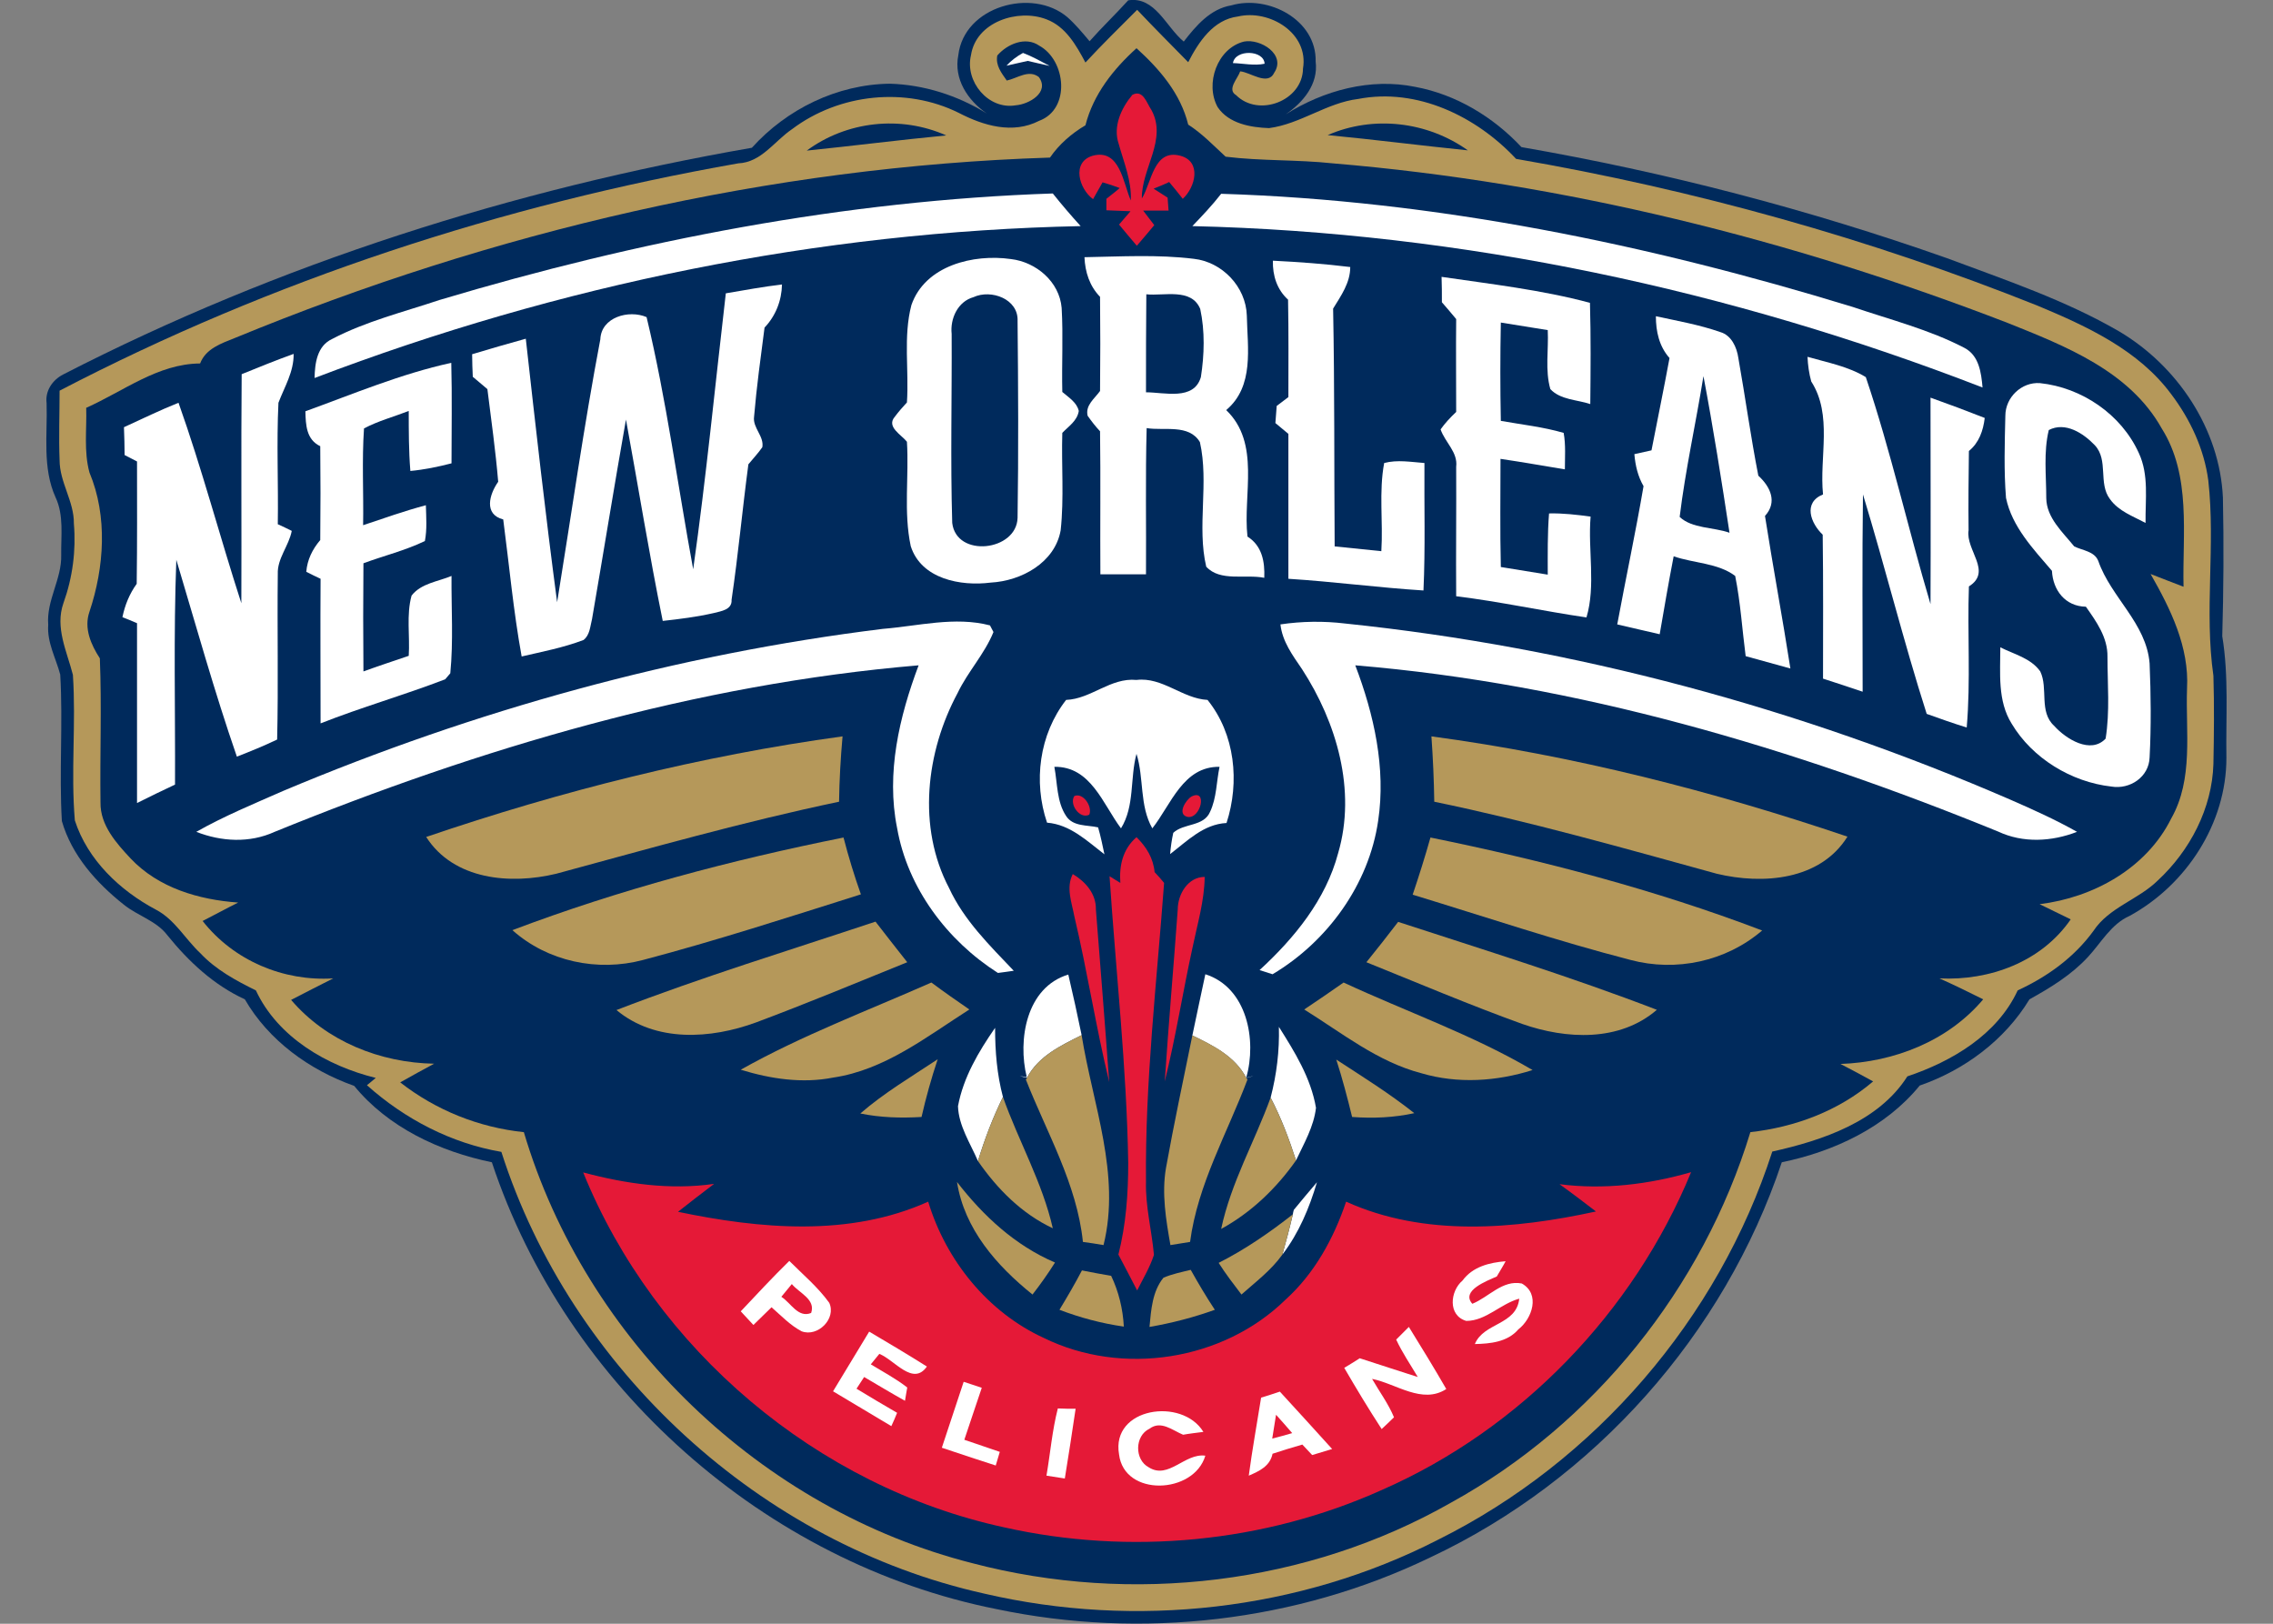 <?xml version="1.0" encoding="UTF-8"?>
<svg xmlns="http://www.w3.org/2000/svg" xmlns:xlink="http://www.w3.org/1999/xlink" width="28pt" height="20pt" viewBox="0 0 28 20" version="1.1">
<rect x="0" y="0" width="28" height="20" fill="#808080" stroke="none"/>
<g id="surface1">
<path style=" stroke:none;fill-rule:nonzero;fill:rgb(0%,16.471%,36.078%);fill-opacity:1;" d="M 13.898 0.004 C 14.23 -0.047 14.363 0.332 14.582 0.512 C 14.734 0.316 14.91 0.109 15.168 0.066 C 15.621 -0.066 16.219 0.242 16.207 0.758 C 16.242 1.039 16.051 1.262 15.836 1.41 C 16.305 1.113 16.883 0.957 17.434 1.07 C 17.938 1.164 18.395 1.441 18.742 1.812 C 20.523 2.121 22.277 2.578 23.984 3.18 C 24.703 3.449 25.438 3.695 26.105 4.082 C 26.824 4.508 27.344 5.285 27.383 6.129 C 27.395 6.699 27.391 7.266 27.375 7.836 C 27.457 8.332 27.418 8.836 27.426 9.336 C 27.426 10.141 26.934 10.898 26.234 11.281 C 26.004 11.383 25.883 11.613 25.719 11.789 C 25.516 12.008 25.262 12.164 25 12.309 C 24.695 12.812 24.199 13.18 23.648 13.371 C 23.227 13.887 22.59 14.184 21.949 14.316 C 21.242 16.434 19.641 18.234 17.617 19.184 C 15.973 19.977 14.062 20.195 12.277 19.82 C 9.426 19.254 6.973 17.074 6.059 14.316 C 5.418 14.184 4.781 13.887 4.363 13.375 C 3.812 13.18 3.309 12.816 3.016 12.309 C 2.633 12.133 2.324 11.844 2.062 11.52 C 1.926 11.34 1.695 11.281 1.523 11.141 C 1.188 10.875 0.883 10.535 0.762 10.113 C 0.727 9.516 0.777 8.91 0.742 8.309 C 0.688 8.105 0.578 7.914 0.594 7.695 C 0.57 7.395 0.762 7.133 0.754 6.836 C 0.75 6.602 0.789 6.348 0.684 6.125 C 0.52 5.762 0.586 5.352 0.574 4.965 C 0.555 4.812 0.648 4.68 0.777 4.613 C 3.438 3.246 6.32 2.332 9.262 1.82 C 9.691 1.344 10.312 1.039 10.961 1.031 C 11.383 1.043 11.797 1.176 12.156 1.398 C 11.922 1.238 11.746 0.973 11.805 0.68 C 11.875 0.078 12.715 -0.156 13.148 0.211 C 13.25 0.301 13.336 0.406 13.422 0.508 C 13.574 0.336 13.742 0.176 13.898 0.004 Z M 13.898 0.004 "/>
<path style=" stroke:none;fill-rule:nonzero;fill:rgb(70.98%,59.608%,35.294%);fill-opacity:1;" d="M 13.371 0.77 C 13.578 0.547 13.793 0.336 14.008 0.121 C 14.215 0.34 14.426 0.551 14.637 0.766 C 14.766 0.516 14.945 0.242 15.25 0.203 C 15.637 0.113 16.125 0.406 16.051 0.844 C 16.047 1.242 15.504 1.449 15.227 1.172 C 15.109 1.102 15.25 0.965 15.277 0.879 C 15.398 0.887 15.617 1.062 15.695 0.898 C 15.848 0.672 15.527 0.473 15.324 0.512 C 14.996 0.594 14.84 1.031 15 1.32 C 15.137 1.523 15.406 1.57 15.633 1.578 C 16.02 1.527 16.344 1.266 16.73 1.219 C 17.457 1.078 18.188 1.434 18.676 1.957 C 20.871 2.336 23.031 2.938 25.102 3.766 C 25.711 4.02 26.344 4.312 26.746 4.855 C 26.98 5.164 27.152 5.531 27.203 5.918 C 27.293 6.719 27.152 7.527 27.266 8.324 C 27.277 8.688 27.273 9.051 27.266 9.41 C 27.25 9.957 26.977 10.477 26.582 10.844 C 26.34 11.082 25.98 11.176 25.789 11.465 C 25.551 11.793 25.219 12.031 24.855 12.199 C 24.602 12.746 24.043 13.074 23.496 13.258 C 23.141 13.816 22.449 14.047 21.832 14.184 C 21.168 16.242 19.648 18.004 17.715 18.965 C 16.008 19.84 13.988 20.062 12.125 19.629 C 9.371 19.016 7.035 16.871 6.176 14.188 C 5.559 14.082 4.988 13.785 4.52 13.367 C 4.547 13.344 4.602 13.301 4.629 13.277 C 4.027 13.129 3.422 12.777 3.152 12.199 C 2.906 12.078 2.66 11.945 2.469 11.742 C 2.281 11.566 2.152 11.324 1.918 11.203 C 1.477 10.969 1.078 10.59 0.922 10.105 C 0.871 9.508 0.938 8.91 0.898 8.312 C 0.824 8.023 0.676 7.73 0.781 7.43 C 0.895 7.113 0.938 6.781 0.91 6.449 C 0.914 6.176 0.734 5.941 0.734 5.668 C 0.723 5.383 0.734 5.098 0.734 4.812 C 3.352 3.449 6.188 2.523 9.094 2.012 C 9.379 2 9.539 1.738 9.758 1.59 C 10.34 1.152 11.16 1.066 11.812 1.391 C 12.113 1.547 12.473 1.656 12.801 1.488 C 13.191 1.344 13.133 0.742 12.801 0.562 C 12.633 0.445 12.406 0.543 12.285 0.684 C 12.262 0.805 12.336 0.898 12.402 0.992 C 12.531 0.965 12.672 0.852 12.797 0.949 C 12.934 1.137 12.676 1.285 12.512 1.297 C 12.176 1.355 11.883 1.004 11.961 0.68 C 12.023 0.27 12.539 0.102 12.891 0.238 C 13.129 0.328 13.258 0.559 13.371 0.77 Z M 13.371 0.77 "/>
<path style=" stroke:none;fill-rule:nonzero;fill:rgb(0%,16.471%,36.078%);fill-opacity:1;" d="M 13.371 1.543 C 13.469 1.16 13.715 0.852 14 0.594 C 14.285 0.852 14.543 1.152 14.637 1.535 C 14.809 1.645 14.949 1.793 15.098 1.93 C 15.535 1.984 15.98 1.965 16.418 2.012 C 19.266 2.25 22.066 2.949 24.73 3.977 C 25.441 4.262 26.234 4.57 26.629 5.277 C 26.996 5.859 26.883 6.574 26.898 7.227 C 26.762 7.176 26.625 7.121 26.492 7.07 C 26.738 7.5 26.969 7.969 26.941 8.48 C 26.922 9.016 27.023 9.594 26.746 10.082 C 26.441 10.695 25.789 11.055 25.125 11.137 C 25.254 11.199 25.379 11.262 25.508 11.324 C 25.148 11.848 24.508 12.082 23.891 12.051 C 24.074 12.133 24.25 12.219 24.43 12.309 C 23.996 12.824 23.332 13.082 22.672 13.105 C 22.809 13.176 22.941 13.246 23.074 13.32 C 22.648 13.684 22.113 13.883 21.562 13.945 C 20.977 15.863 19.633 17.539 17.875 18.508 C 16.105 19.516 13.941 19.77 11.977 19.254 C 9.379 18.594 7.215 16.512 6.453 13.945 C 5.898 13.887 5.371 13.676 4.93 13.332 C 5.07 13.254 5.207 13.176 5.348 13.102 C 4.684 13.09 4.023 12.828 3.586 12.316 C 3.758 12.227 3.934 12.137 4.105 12.051 C 3.492 12.09 2.879 11.832 2.496 11.344 C 2.641 11.27 2.785 11.191 2.934 11.117 C 2.449 11.082 1.953 10.938 1.609 10.574 C 1.434 10.387 1.234 10.164 1.238 9.887 C 1.23 9.293 1.254 8.703 1.23 8.109 C 1.121 7.941 1.031 7.738 1.102 7.535 C 1.285 6.988 1.328 6.359 1.102 5.82 C 1.031 5.559 1.07 5.289 1.062 5.023 C 1.52 4.82 1.945 4.48 2.465 4.477 C 2.535 4.293 2.727 4.23 2.891 4.164 C 6.074 2.852 9.484 2.051 12.934 1.941 C 13.047 1.777 13.199 1.645 13.371 1.543 Z M 13.371 1.543 "/>
<path style=" stroke:none;fill-rule:nonzero;fill:rgb(100%,100%,100%);fill-opacity:1;" d="M 12.398 0.809 C 12.457 0.746 12.523 0.695 12.602 0.652 C 12.715 0.695 12.82 0.754 12.93 0.812 C 12.84 0.793 12.75 0.77 12.66 0.75 C 12.57 0.77 12.484 0.789 12.398 0.809 Z M 12.398 0.809 "/>
<path style=" stroke:none;fill-rule:nonzero;fill:rgb(100%,100%,100%);fill-opacity:1;" d="M 15.188 0.777 C 15.215 0.605 15.57 0.613 15.578 0.785 C 15.453 0.812 15.312 0.781 15.188 0.777 Z M 15.188 0.777 "/>
<path style=" stroke:none;fill-rule:nonzero;fill:rgb(89.804%,9.804%,21.569%);fill-opacity:1;" d="M 13.949 1.168 C 14.082 1.098 14.125 1.27 14.184 1.355 C 14.383 1.719 14.059 2.078 14.066 2.445 C 14.188 2.246 14.211 1.832 14.539 1.918 C 14.805 1.988 14.727 2.305 14.57 2.449 C 14.516 2.379 14.461 2.312 14.402 2.242 C 14.355 2.266 14.258 2.305 14.211 2.324 C 14.254 2.352 14.34 2.406 14.383 2.434 C 14.387 2.473 14.391 2.551 14.395 2.594 C 14.316 2.594 14.16 2.594 14.082 2.594 C 14.117 2.641 14.184 2.727 14.219 2.773 C 14.148 2.859 14.078 2.941 14.004 3.027 C 13.93 2.941 13.859 2.855 13.785 2.766 C 13.82 2.727 13.891 2.641 13.926 2.602 C 13.852 2.598 13.703 2.594 13.629 2.59 C 13.629 2.555 13.629 2.484 13.629 2.449 C 13.672 2.414 13.754 2.352 13.793 2.316 C 13.723 2.289 13.652 2.266 13.582 2.246 C 13.555 2.297 13.492 2.402 13.465 2.453 C 13.293 2.328 13.195 1.996 13.461 1.918 C 13.797 1.828 13.836 2.258 13.93 2.469 C 13.941 2.227 13.844 2 13.781 1.773 C 13.707 1.559 13.812 1.332 13.949 1.168 Z M 13.949 1.168 "/>
<path style=" stroke:none;fill-rule:nonzero;fill:rgb(0%,16.471%,36.078%);fill-opacity:1;" d="M 9.938 1.855 C 10.43 1.492 11.094 1.418 11.656 1.668 C 11.082 1.723 10.508 1.797 9.938 1.855 Z M 9.938 1.855 "/>
<path style=" stroke:none;fill-rule:nonzero;fill:rgb(0%,16.471%,36.078%);fill-opacity:1;" d="M 16.355 1.664 C 16.918 1.418 17.582 1.496 18.082 1.852 C 17.504 1.793 16.93 1.719 16.355 1.664 Z M 16.355 1.664 "/>
<path style=" stroke:none;fill-rule:nonzero;fill:rgb(100%,100%,100%);fill-opacity:1;" d="M 5.414 3.695 C 7.867 2.961 10.406 2.469 12.969 2.383 C 13.078 2.52 13.191 2.652 13.312 2.785 C 10.09 2.852 6.887 3.508 3.875 4.656 C 3.879 4.473 3.906 4.262 4.09 4.176 C 4.508 3.957 4.969 3.844 5.414 3.695 Z M 5.414 3.695 "/>
<path style=" stroke:none;fill-rule:nonzero;fill:rgb(100%,100%,100%);fill-opacity:1;" d="M 15.043 2.387 C 17.688 2.469 20.301 3.008 22.824 3.781 C 23.285 3.938 23.766 4.059 24.199 4.285 C 24.379 4.379 24.406 4.59 24.422 4.773 C 21.32 3.57 18.016 2.863 14.688 2.785 C 14.812 2.656 14.934 2.527 15.043 2.387 Z M 15.043 2.387 "/>
<path style=" stroke:none;fill-rule:nonzero;fill:rgb(100%,100%,100%);fill-opacity:1;" d="M 11.227 3.758 C 11.395 3.27 11.992 3.125 12.453 3.191 C 12.762 3.227 13.051 3.469 13.078 3.793 C 13.098 4.137 13.078 4.484 13.086 4.828 C 13.164 4.895 13.266 4.957 13.289 5.062 C 13.27 5.184 13.164 5.25 13.086 5.332 C 13.074 5.73 13.109 6.133 13.066 6.531 C 12.996 6.93 12.582 7.156 12.203 7.176 C 11.836 7.223 11.348 7.133 11.219 6.727 C 11.129 6.305 11.199 5.867 11.172 5.441 C 11.105 5.355 10.914 5.258 11.023 5.133 C 11.07 5.07 11.121 5.012 11.172 4.957 C 11.199 4.559 11.125 4.148 11.227 3.758 Z M 11.227 3.758 "/>
<path style=" stroke:none;fill-rule:nonzero;fill:rgb(100%,100%,100%);fill-opacity:1;" d="M 13.359 3.168 C 13.809 3.16 14.262 3.133 14.707 3.188 C 15.055 3.227 15.348 3.531 15.359 3.887 C 15.367 4.285 15.453 4.758 15.105 5.051 C 15.531 5.461 15.309 6.09 15.367 6.609 C 15.547 6.723 15.582 6.918 15.574 7.117 C 15.34 7.07 15.031 7.168 14.859 6.98 C 14.742 6.484 14.895 5.949 14.781 5.445 C 14.645 5.219 14.34 5.309 14.125 5.273 C 14.109 5.875 14.121 6.473 14.117 7.074 C 13.93 7.074 13.742 7.074 13.555 7.074 C 13.551 6.488 13.559 5.898 13.551 5.312 C 13.496 5.254 13.445 5.188 13.398 5.121 C 13.367 4.992 13.484 4.91 13.551 4.816 C 13.555 4.43 13.555 4.043 13.551 3.656 C 13.422 3.523 13.367 3.352 13.359 3.168 Z M 13.359 3.168 "/>
<path style=" stroke:none;fill-rule:nonzero;fill:rgb(100%,100%,100%);fill-opacity:1;" d="M 15.68 3.211 C 16 3.227 16.316 3.25 16.633 3.289 C 16.633 3.484 16.52 3.641 16.422 3.801 C 16.441 4.777 16.434 5.754 16.441 6.73 C 16.633 6.75 16.824 6.77 17.016 6.789 C 17.039 6.426 16.984 6.059 17.051 5.703 C 17.215 5.66 17.383 5.691 17.547 5.703 C 17.543 6.227 17.559 6.75 17.535 7.273 C 16.98 7.238 16.426 7.164 15.871 7.129 C 15.871 6.535 15.871 5.938 15.871 5.344 C 15.816 5.301 15.766 5.254 15.711 5.211 C 15.715 5.16 15.723 5.051 15.727 5 C 15.762 4.973 15.836 4.918 15.871 4.891 C 15.871 4.492 15.875 4.09 15.867 3.691 C 15.73 3.566 15.676 3.395 15.68 3.211 Z M 15.68 3.211 "/>
<path style=" stroke:none;fill-rule:nonzero;fill:rgb(100%,100%,100%);fill-opacity:1;" d="M 17.758 3.41 C 18.371 3.5 18.988 3.57 19.586 3.73 C 19.598 4.148 19.594 4.562 19.59 4.977 C 19.426 4.922 19.223 4.926 19.098 4.793 C 19.031 4.559 19.078 4.309 19.066 4.066 C 18.875 4.035 18.68 4.004 18.488 3.973 C 18.48 4.379 18.48 4.781 18.488 5.184 C 18.746 5.23 19.008 5.258 19.262 5.332 C 19.289 5.48 19.277 5.633 19.277 5.781 C 19.012 5.738 18.75 5.691 18.484 5.652 C 18.484 6.094 18.477 6.539 18.488 6.984 C 18.68 7.016 18.871 7.047 19.066 7.078 C 19.066 6.828 19.062 6.574 19.082 6.324 C 19.254 6.32 19.422 6.34 19.594 6.363 C 19.559 6.773 19.66 7.211 19.543 7.605 C 19.008 7.527 18.477 7.41 17.938 7.344 C 17.934 6.812 17.941 6.281 17.938 5.75 C 17.961 5.57 17.801 5.449 17.746 5.289 C 17.801 5.211 17.867 5.141 17.938 5.074 C 17.938 4.691 17.934 4.309 17.938 3.93 C 17.879 3.859 17.82 3.789 17.762 3.723 C 17.762 3.617 17.762 3.512 17.758 3.41 Z M 17.758 3.41 "/>
<path style=" stroke:none;fill-rule:nonzero;fill:rgb(100%,100%,100%);fill-opacity:1;" d="M 8.941 3.613 C 9.172 3.574 9.402 3.531 9.633 3.504 C 9.629 3.703 9.555 3.891 9.418 4.035 C 9.371 4.398 9.32 4.766 9.289 5.133 C 9.27 5.27 9.414 5.371 9.391 5.508 C 9.34 5.582 9.277 5.648 9.219 5.719 C 9.145 6.273 9.094 6.832 9.012 7.387 C 9.02 7.512 8.883 7.527 8.793 7.551 C 8.586 7.598 8.375 7.625 8.164 7.648 C 7.996 6.824 7.863 5.996 7.711 5.168 C 7.566 5.988 7.434 6.809 7.293 7.625 C 7.27 7.715 7.266 7.824 7.188 7.883 C 6.941 7.977 6.68 8.027 6.426 8.086 C 6.324 7.527 6.273 6.961 6.199 6.398 C 5.957 6.336 6.027 6.09 6.137 5.934 C 6.105 5.551 6.051 5.172 6.004 4.793 C 5.945 4.742 5.883 4.691 5.824 4.641 C 5.82 4.547 5.816 4.457 5.816 4.363 C 6.035 4.297 6.254 4.234 6.477 4.172 C 6.598 5.254 6.719 6.336 6.863 7.418 C 7.039 6.336 7.191 5.254 7.395 4.18 C 7.406 3.906 7.746 3.812 7.965 3.906 C 8.211 4.93 8.348 5.977 8.539 7.012 C 8.699 5.883 8.809 4.746 8.941 3.613 Z M 8.941 3.613 "/>
<path style=" stroke:none;fill-rule:nonzero;fill:rgb(0%,16.471%,36.078%);fill-opacity:1;" d="M 11.992 3.66 C 12.211 3.559 12.547 3.684 12.535 3.953 C 12.543 4.762 12.547 5.57 12.535 6.379 C 12.523 6.789 11.781 6.875 11.73 6.441 C 11.707 5.668 11.727 4.891 11.723 4.113 C 11.703 3.926 11.797 3.715 11.992 3.66 Z M 11.992 3.66 "/>
<path style=" stroke:none;fill-rule:nonzero;fill:rgb(0%,16.471%,36.078%);fill-opacity:1;" d="M 14.121 3.625 C 14.34 3.648 14.676 3.543 14.785 3.805 C 14.844 4.078 14.836 4.371 14.793 4.645 C 14.707 4.938 14.344 4.832 14.117 4.832 C 14.117 4.43 14.117 4.027 14.121 3.625 Z M 14.121 3.625 "/>
<path style=" stroke:none;fill-rule:nonzero;fill:rgb(100%,100%,100%);fill-opacity:1;" d="M 20.398 3.895 C 20.664 3.953 20.934 4 21.191 4.09 C 21.328 4.129 21.395 4.277 21.414 4.41 C 21.5 4.895 21.566 5.379 21.66 5.859 C 21.809 5.996 21.898 6.184 21.742 6.355 C 21.84 6.98 21.957 7.605 22.055 8.234 C 21.871 8.184 21.688 8.133 21.504 8.082 C 21.461 7.754 21.441 7.422 21.375 7.094 C 21.164 6.934 20.863 6.938 20.617 6.852 C 20.555 7.172 20.5 7.492 20.445 7.812 C 20.27 7.773 20.094 7.73 19.922 7.691 C 20.027 7.125 20.148 6.559 20.246 5.988 C 20.176 5.867 20.145 5.734 20.133 5.594 C 20.188 5.582 20.289 5.559 20.344 5.547 C 20.418 5.168 20.496 4.789 20.566 4.41 C 20.438 4.266 20.398 4.082 20.398 3.895 Z M 20.398 3.895 "/>
<path style=" stroke:none;fill-rule:nonzero;fill:rgb(100%,100%,100%);fill-opacity:1;" d="M 2.977 4.609 C 3.188 4.523 3.398 4.438 3.617 4.359 C 3.621 4.578 3.504 4.766 3.43 4.961 C 3.406 5.457 3.43 5.957 3.422 6.457 C 3.465 6.477 3.551 6.516 3.594 6.539 C 3.559 6.723 3.414 6.879 3.422 7.07 C 3.414 7.75 3.43 8.43 3.414 9.109 C 3.25 9.188 3.086 9.254 2.918 9.32 C 2.641 8.52 2.414 7.703 2.172 6.895 C 2.137 7.816 2.16 8.738 2.156 9.664 C 2 9.738 1.844 9.812 1.688 9.891 C 1.688 9.152 1.688 8.414 1.688 7.676 C 1.645 7.656 1.555 7.621 1.508 7.602 C 1.539 7.453 1.594 7.316 1.684 7.191 C 1.691 6.688 1.688 6.188 1.688 5.684 C 1.648 5.664 1.574 5.625 1.535 5.605 C 1.535 5.492 1.531 5.379 1.527 5.262 C 1.75 5.16 1.973 5.051 2.199 4.961 C 2.488 5.773 2.707 6.609 2.973 7.43 C 2.977 6.488 2.969 5.551 2.977 4.609 Z M 2.977 4.609 "/>
<path style=" stroke:none;fill-rule:nonzero;fill:rgb(100%,100%,100%);fill-opacity:1;" d="M 22.266 4.395 C 22.508 4.465 22.766 4.512 22.984 4.645 C 23.293 5.559 23.504 6.512 23.781 7.441 C 23.785 6.594 23.781 5.746 23.781 4.898 C 24.004 4.977 24.23 5.062 24.449 5.148 C 24.43 5.305 24.379 5.453 24.254 5.555 C 24.25 5.879 24.246 6.207 24.25 6.531 C 24.211 6.777 24.547 7.039 24.254 7.223 C 24.234 7.801 24.277 8.383 24.227 8.961 C 24.062 8.91 23.898 8.852 23.734 8.793 C 23.449 7.902 23.223 6.988 22.949 6.09 C 22.938 6.902 22.945 7.711 22.945 8.52 C 22.781 8.465 22.617 8.41 22.457 8.359 C 22.457 7.77 22.461 7.176 22.453 6.586 C 22.305 6.445 22.207 6.191 22.457 6.09 C 22.41 5.629 22.578 5.113 22.312 4.699 C 22.285 4.602 22.27 4.496 22.266 4.395 Z M 22.266 4.395 "/>
<path style=" stroke:none;fill-rule:nonzero;fill:rgb(100%,100%,100%);fill-opacity:1;" d="M 3.762 5.066 C 4.352 4.852 4.938 4.605 5.559 4.469 C 5.57 4.883 5.562 5.293 5.562 5.707 C 5.395 5.75 5.227 5.785 5.055 5.801 C 5.035 5.555 5.035 5.309 5.035 5.062 C 4.852 5.133 4.66 5.184 4.484 5.277 C 4.457 5.672 4.48 6.07 4.473 6.469 C 4.73 6.383 4.984 6.293 5.246 6.223 C 5.25 6.371 5.262 6.52 5.234 6.664 C 4.992 6.781 4.73 6.844 4.477 6.938 C 4.473 7.383 4.473 7.824 4.477 8.27 C 4.66 8.203 4.852 8.141 5.035 8.078 C 5.051 7.832 5.004 7.574 5.07 7.336 C 5.188 7.184 5.395 7.164 5.562 7.094 C 5.559 7.496 5.586 7.895 5.547 8.293 C 5.531 8.312 5.5 8.348 5.484 8.367 C 4.977 8.562 4.453 8.711 3.949 8.91 C 3.949 8.316 3.945 7.723 3.949 7.129 C 3.906 7.109 3.816 7.066 3.773 7.043 C 3.785 6.895 3.848 6.766 3.945 6.652 C 3.949 6.266 3.949 5.883 3.945 5.496 C 3.773 5.414 3.766 5.234 3.762 5.066 Z M 3.762 5.066 "/>
<path style=" stroke:none;fill-rule:nonzero;fill:rgb(0%,16.471%,36.078%);fill-opacity:1;" d="M 20.984 4.633 C 21.105 5.273 21.207 5.918 21.305 6.562 C 21.109 6.492 20.844 6.512 20.691 6.367 C 20.762 5.785 20.891 5.211 20.984 4.633 Z M 20.984 4.633 "/>
<path style=" stroke:none;fill-rule:nonzero;fill:rgb(100%,100%,100%);fill-opacity:1;" d="M 24.703 5.121 C 24.703 4.895 24.902 4.703 25.129 4.719 C 25.645 4.773 26.133 5.105 26.348 5.582 C 26.473 5.852 26.426 6.152 26.43 6.441 C 26.277 6.359 26.098 6.297 25.992 6.148 C 25.844 5.953 25.977 5.668 25.805 5.484 C 25.664 5.336 25.441 5.191 25.238 5.297 C 25.172 5.57 25.207 5.855 25.207 6.137 C 25.211 6.379 25.41 6.555 25.551 6.73 C 25.652 6.781 25.801 6.789 25.848 6.91 C 26.004 7.359 26.441 7.676 26.48 8.172 C 26.496 8.559 26.5 8.945 26.48 9.328 C 26.473 9.57 26.238 9.727 26.008 9.688 C 25.516 9.633 25.035 9.34 24.781 8.914 C 24.605 8.633 24.641 8.289 24.641 7.973 C 24.809 8.059 25.016 8.105 25.133 8.27 C 25.234 8.48 25.113 8.766 25.305 8.941 C 25.449 9.102 25.754 9.293 25.938 9.098 C 25.992 8.766 25.961 8.422 25.961 8.09 C 25.965 7.852 25.824 7.656 25.695 7.473 C 25.441 7.469 25.289 7.27 25.277 7.031 C 25.047 6.762 24.785 6.488 24.711 6.133 C 24.684 5.797 24.695 5.457 24.703 5.121 Z M 24.703 5.121 "/>
<path style=" stroke:none;fill-rule:nonzero;fill:rgb(100%,100%,100%);fill-opacity:1;" d="M 3.488 9.742 C 5.844 8.75 8.336 8.059 10.875 7.746 C 11.312 7.711 11.762 7.59 12.195 7.703 L 12.238 7.785 C 12.129 8.055 11.922 8.273 11.797 8.535 C 11.406 9.262 11.297 10.188 11.691 10.938 C 11.875 11.336 12.191 11.645 12.488 11.957 C 12.441 11.965 12.344 11.977 12.293 11.984 C 11.668 11.586 11.18 10.938 11.051 10.199 C 10.914 9.523 11.078 8.828 11.316 8.195 C 8.578 8.426 5.914 9.215 3.383 10.246 C 3.074 10.387 2.727 10.367 2.418 10.246 C 2.762 10.051 3.125 9.902 3.488 9.742 Z M 3.488 9.742 "/>
<path style=" stroke:none;fill-rule:nonzero;fill:rgb(100%,100%,100%);fill-opacity:1;" d="M 15.773 7.691 C 16.035 7.652 16.305 7.648 16.57 7.68 C 19.395 7.973 22.168 8.723 24.77 9.852 C 25.047 9.973 25.324 10.098 25.586 10.246 C 25.273 10.367 24.922 10.387 24.613 10.242 C 22.086 9.211 19.426 8.422 16.695 8.195 C 16.926 8.801 17.074 9.461 16.977 10.109 C 16.863 10.895 16.352 11.598 15.676 12 C 15.637 11.988 15.555 11.961 15.516 11.949 C 15.945 11.555 16.332 11.082 16.484 10.508 C 16.711 9.734 16.465 8.898 16.039 8.242 C 15.922 8.07 15.797 7.902 15.773 7.691 Z M 15.773 7.691 "/>
<path style=" stroke:none;fill-rule:nonzero;fill:rgb(100%,100%,100%);fill-opacity:1;" d="M 13.133 8.621 C 13.441 8.609 13.68 8.344 14 8.375 C 14.32 8.336 14.566 8.605 14.875 8.621 C 15.215 9.043 15.273 9.633 15.109 10.137 C 14.824 10.152 14.625 10.359 14.414 10.52 C 14.422 10.43 14.434 10.344 14.453 10.258 C 14.582 10.137 14.828 10.184 14.906 10 C 14.988 9.828 14.984 9.629 15.023 9.445 C 14.574 9.438 14.426 9.91 14.195 10.203 C 14.035 9.922 14.094 9.586 14 9.285 C 13.918 9.59 13.98 9.926 13.809 10.203 C 13.586 9.906 13.438 9.438 12.988 9.445 C 13.027 9.648 13.016 9.875 13.133 10.051 C 13.219 10.184 13.395 10.16 13.527 10.191 C 13.559 10.301 13.582 10.414 13.605 10.523 C 13.391 10.359 13.184 10.156 12.898 10.133 C 12.727 9.629 12.801 9.047 13.133 8.621 Z M 13.133 8.621 "/>
<path style=" stroke:none;fill-rule:nonzero;fill:rgb(70.98%,59.608%,35.294%);fill-opacity:1;" d="M 5.25 10.309 C 6.914 9.742 8.633 9.309 10.379 9.07 C 10.355 9.34 10.34 9.605 10.336 9.875 C 9.16 10.121 8.008 10.449 6.852 10.762 C 6.289 10.898 5.59 10.84 5.25 10.309 Z M 5.25 10.309 "/>
<path style=" stroke:none;fill-rule:nonzero;fill:rgb(70.98%,59.608%,35.294%);fill-opacity:1;" d="M 17.633 9.07 C 19.379 9.305 21.094 9.742 22.758 10.305 C 22.422 10.844 21.715 10.898 21.148 10.762 C 19.996 10.445 18.84 10.117 17.668 9.875 C 17.664 9.605 17.652 9.336 17.633 9.07 Z M 17.633 9.07 "/>
<path style=" stroke:none;fill-rule:nonzero;fill:rgb(89.804%,9.804%,21.569%);fill-opacity:1;" d="M 13.234 9.805 C 13.344 9.758 13.461 9.938 13.418 10.035 C 13.301 10.094 13.168 9.906 13.234 9.805 Z M 13.234 9.805 "/>
<path style=" stroke:none;fill-rule:nonzero;fill:rgb(89.804%,9.804%,21.569%);fill-opacity:1;" d="M 14.676 9.812 C 14.879 9.707 14.793 10.09 14.629 10.062 C 14.496 10.031 14.605 9.855 14.676 9.812 Z M 14.676 9.812 "/>
<path style=" stroke:none;fill-rule:nonzero;fill:rgb(70.98%,59.608%,35.294%);fill-opacity:1;" d="M 6.312 11.457 C 7.633 10.957 9.004 10.594 10.391 10.316 C 10.453 10.555 10.523 10.785 10.605 11.016 C 9.715 11.297 8.824 11.586 7.922 11.824 C 7.363 11.973 6.746 11.844 6.312 11.457 Z M 6.312 11.457 "/>
<path style=" stroke:none;fill-rule:nonzero;fill:rgb(89.804%,9.804%,21.569%);fill-opacity:1;" d="M 13.801 10.875 C 13.785 10.66 13.832 10.457 14 10.312 C 14.121 10.43 14.207 10.57 14.223 10.742 C 14.254 10.773 14.312 10.84 14.34 10.875 C 14.25 12.098 14.105 13.324 14.117 14.555 C 14.109 14.859 14.188 15.156 14.215 15.457 C 14.164 15.613 14.078 15.754 14.008 15.895 C 13.934 15.75 13.855 15.602 13.777 15.453 C 13.871 15.082 13.898 14.703 13.898 14.324 C 13.879 13.145 13.746 11.969 13.668 10.793 C 13.703 10.816 13.77 10.855 13.801 10.875 Z M 13.801 10.875 "/>
<path style=" stroke:none;fill-rule:nonzero;fill:rgb(70.98%,59.608%,35.294%);fill-opacity:1;" d="M 17.402 11.02 C 17.48 10.789 17.555 10.551 17.621 10.316 C 19.008 10.598 20.383 10.957 21.707 11.461 C 21.262 11.844 20.645 11.973 20.086 11.824 C 19.18 11.59 18.297 11.293 17.402 11.02 Z M 17.402 11.02 "/>
<path style=" stroke:none;fill-rule:nonzero;fill:rgb(89.804%,9.804%,21.569%);fill-opacity:1;" d="M 13.234 11.285 C 13.203 11.117 13.129 10.934 13.215 10.766 C 13.371 10.859 13.504 11.008 13.5 11.203 C 13.555 11.91 13.613 12.621 13.664 13.328 C 13.5 12.652 13.395 11.965 13.234 11.285 Z M 13.234 11.285 "/>
<path style=" stroke:none;fill-rule:nonzero;fill:rgb(89.804%,9.804%,21.569%);fill-opacity:1;" d="M 14.508 11.203 C 14.508 11.016 14.633 10.801 14.84 10.801 C 14.836 11.098 14.75 11.383 14.691 11.668 C 14.57 12.219 14.484 12.773 14.348 13.32 C 14.395 12.613 14.457 11.906 14.508 11.203 Z M 14.508 11.203 "/>
<path style=" stroke:none;fill-rule:nonzero;fill:rgb(70.98%,59.608%,35.294%);fill-opacity:1;" d="M 7.594 12.441 C 8.645 12.035 9.719 11.707 10.785 11.352 C 10.914 11.52 11.047 11.688 11.176 11.852 C 10.559 12.102 9.941 12.359 9.312 12.594 C 8.758 12.797 8.078 12.844 7.594 12.441 Z M 7.594 12.441 "/>
<path style=" stroke:none;fill-rule:nonzero;fill:rgb(70.98%,59.608%,35.294%);fill-opacity:1;" d="M 17.223 11.355 C 18.289 11.703 19.363 12.035 20.41 12.438 C 19.949 12.836 19.293 12.801 18.754 12.613 C 18.105 12.379 17.469 12.109 16.832 11.852 C 16.965 11.688 17.094 11.523 17.223 11.355 Z M 17.223 11.355 "/>
<path style=" stroke:none;fill-rule:nonzero;fill:rgb(100%,100%,100%);fill-opacity:1;" d="M 12.648 13.266 C 12.535 12.809 12.641 12.16 13.16 12.004 C 13.219 12.254 13.273 12.504 13.324 12.75 C 13.066 12.879 12.793 13.008 12.652 13.273 C 12.629 13.27 12.586 13.262 12.562 13.254 Z M 12.648 13.266 "/>
<path style=" stroke:none;fill-rule:nonzero;fill:rgb(100%,100%,100%);fill-opacity:1;" d="M 14.688 12.754 C 14.742 12.504 14.793 12.25 14.848 12 C 15.363 12.164 15.484 12.812 15.352 13.273 L 15.438 13.254 C 15.418 13.262 15.371 13.27 15.352 13.277 C 15.215 13.012 14.945 12.879 14.688 12.754 Z M 14.688 12.754 "/>
<path style=" stroke:none;fill-rule:nonzero;fill:rgb(70.98%,59.608%,35.294%);fill-opacity:1;" d="M 9.125 13.176 C 9.875 12.754 10.688 12.449 11.473 12.102 C 11.625 12.215 11.781 12.324 11.941 12.434 C 11.414 12.77 10.898 13.18 10.262 13.273 C 9.883 13.348 9.492 13.289 9.125 13.176 Z M 9.125 13.176 "/>
<path style=" stroke:none;fill-rule:nonzero;fill:rgb(70.98%,59.608%,35.294%);fill-opacity:1;" d="M 16.066 12.434 C 16.23 12.324 16.391 12.215 16.551 12.102 C 17.324 12.461 18.141 12.746 18.879 13.18 C 18.438 13.32 17.957 13.352 17.508 13.219 C 16.969 13.078 16.531 12.723 16.066 12.434 Z M 16.066 12.434 "/>
<path style=" stroke:none;fill-rule:nonzero;fill:rgb(100%,100%,100%);fill-opacity:1;" d="M 11.801 13.625 C 11.867 13.27 12.055 12.953 12.258 12.66 C 12.258 12.949 12.281 13.234 12.355 13.512 C 12.23 13.766 12.129 14.031 12.047 14.301 C 11.953 14.082 11.809 13.867 11.801 13.625 Z M 11.801 13.625 "/>
<path style=" stroke:none;fill-rule:nonzero;fill:rgb(100%,100%,100%);fill-opacity:1;" d="M 15.754 12.648 C 15.949 12.957 16.148 13.277 16.211 13.645 C 16.184 13.879 16.062 14.086 15.965 14.293 C 15.879 14.027 15.781 13.766 15.652 13.52 C 15.727 13.234 15.762 12.941 15.754 12.648 Z M 15.754 12.648 "/>
<path style=" stroke:none;fill-rule:nonzero;fill:rgb(70.98%,59.608%,35.294%);fill-opacity:1;" d="M 12.652 13.273 C 12.793 13.008 13.066 12.879 13.324 12.75 C 13.461 13.605 13.809 14.465 13.594 15.336 C 13.508 15.32 13.422 15.309 13.34 15.297 C 13.266 14.582 12.895 13.953 12.637 13.297 Z M 12.652 13.273 "/>
<path style=" stroke:none;fill-rule:nonzero;fill:rgb(70.98%,59.608%,35.294%);fill-opacity:1;" d="M 14.688 12.754 C 14.945 12.875 15.215 13.012 15.352 13.277 L 15.367 13.297 C 15.117 13.961 14.754 14.586 14.66 15.297 C 14.578 15.309 14.5 15.324 14.418 15.336 C 14.363 15.023 14.309 14.703 14.363 14.387 C 14.461 13.84 14.578 13.297 14.688 12.754 Z M 14.688 12.754 "/>
<path style=" stroke:none;fill-rule:nonzero;fill:rgb(70.98%,59.608%,35.294%);fill-opacity:1;" d="M 10.598 13.715 C 10.891 13.461 11.227 13.262 11.551 13.047 C 11.473 13.281 11.406 13.52 11.352 13.758 C 11.098 13.773 10.844 13.766 10.598 13.715 Z M 10.598 13.715 "/>
<path style=" stroke:none;fill-rule:nonzero;fill:rgb(70.98%,59.608%,35.294%);fill-opacity:1;" d="M 16.461 13.051 C 16.785 13.262 17.117 13.469 17.422 13.711 C 17.172 13.766 16.914 13.777 16.656 13.758 C 16.598 13.52 16.535 13.281 16.461 13.051 Z M 16.461 13.051 "/>
<path style=" stroke:none;fill-rule:nonzero;fill:rgb(70.98%,59.608%,35.294%);fill-opacity:1;" d="M 12.047 14.301 C 12.129 14.031 12.23 13.766 12.355 13.512 C 12.547 14.055 12.84 14.562 12.969 15.129 C 12.586 14.949 12.285 14.645 12.047 14.301 Z M 12.047 14.301 "/>
<path style=" stroke:none;fill-rule:nonzero;fill:rgb(70.98%,59.608%,35.294%);fill-opacity:1;" d="M 15.043 15.137 C 15.164 14.566 15.457 14.059 15.652 13.52 C 15.781 13.766 15.879 14.027 15.965 14.293 C 15.723 14.637 15.414 14.934 15.043 15.137 Z M 15.043 15.137 "/>
<path style=" stroke:none;fill-rule:nonzero;fill:rgb(89.804%,9.804%,21.569%);fill-opacity:1;" d="M 7.184 14.441 C 7.711 14.582 8.254 14.66 8.797 14.582 C 8.648 14.695 8.5 14.809 8.352 14.926 C 9.363 15.137 10.465 15.238 11.434 14.801 C 11.652 15.523 12.168 16.164 12.859 16.48 C 13.824 16.953 15.066 16.762 15.836 16.008 C 16.191 15.688 16.43 15.254 16.582 14.801 C 17.547 15.238 18.652 15.141 19.66 14.922 C 19.512 14.809 19.363 14.695 19.211 14.586 C 19.754 14.656 20.305 14.59 20.832 14.438 C 20.121 16.164 18.734 17.602 17.023 18.352 C 15.574 19.004 13.914 19.16 12.367 18.812 C 10.066 18.312 8.07 16.625 7.184 14.441 Z M 7.184 14.441 "/>
<path style=" stroke:none;fill-rule:nonzero;fill:rgb(70.98%,59.608%,35.294%);fill-opacity:1;" d="M 11.789 14.559 C 12.113 14.977 12.504 15.34 12.996 15.551 C 12.91 15.688 12.816 15.82 12.719 15.945 C 12.277 15.59 11.879 15.137 11.789 14.559 Z M 11.789 14.559 "/>
<path style=" stroke:none;fill-rule:nonzero;fill:rgb(100%,100%,100%);fill-opacity:1;" d="M 15.938 14.902 C 16.031 14.789 16.125 14.676 16.223 14.562 C 16.129 14.879 16 15.188 15.797 15.453 C 15.844 15.289 15.887 15.125 15.926 14.957 C 15.926 14.945 15.934 14.918 15.938 14.902 Z M 15.938 14.902 "/>
<path style=" stroke:none;fill-rule:nonzero;fill:rgb(70.98%,59.608%,35.294%);fill-opacity:1;" d="M 15.012 15.555 C 15.336 15.391 15.637 15.184 15.926 14.957 C 15.887 15.125 15.844 15.289 15.797 15.453 C 15.66 15.645 15.469 15.789 15.293 15.945 C 15.195 15.816 15.098 15.691 15.012 15.555 Z M 15.012 15.555 "/>
<path style=" stroke:none;fill-rule:nonzero;fill:rgb(100%,100%,100%);fill-opacity:1;" d="M 9.125 16.152 C 9.32 15.945 9.516 15.734 9.723 15.531 C 9.891 15.699 10.074 15.852 10.215 16.047 C 10.305 16.242 10.074 16.473 9.875 16.398 C 9.734 16.324 9.625 16.207 9.504 16.102 C 9.43 16.176 9.355 16.246 9.281 16.32 C 9.242 16.277 9.164 16.195 9.125 16.152 Z M 9.125 16.152 "/>
<path style=" stroke:none;fill-rule:nonzero;fill:rgb(100%,100%,100%);fill-opacity:1;" d="M 18.016 15.773 C 18.141 15.602 18.348 15.551 18.547 15.535 C 18.523 15.582 18.465 15.676 18.438 15.723 C 18.316 15.777 17.992 15.898 18.137 16.059 C 18.34 15.977 18.508 15.762 18.746 15.809 C 18.977 15.938 18.875 16.242 18.703 16.375 C 18.57 16.531 18.355 16.551 18.168 16.555 C 18.277 16.289 18.68 16.324 18.715 15.996 C 18.484 16.059 18.305 16.27 18.062 16.27 C 17.832 16.203 17.863 15.902 18.016 15.773 Z M 18.016 15.773 "/>
<path style=" stroke:none;fill-rule:nonzero;fill:rgb(70.98%,59.608%,35.294%);fill-opacity:1;" d="M 13.328 15.648 C 13.449 15.672 13.57 15.695 13.688 15.715 C 13.781 15.91 13.832 16.121 13.844 16.34 C 13.57 16.301 13.305 16.23 13.051 16.133 C 13.148 15.973 13.242 15.812 13.328 15.648 Z M 13.328 15.648 "/>
<path style=" stroke:none;fill-rule:nonzero;fill:rgb(70.98%,59.608%,35.294%);fill-opacity:1;" d="M 14.332 15.738 C 14.441 15.691 14.559 15.668 14.668 15.641 C 14.762 15.809 14.859 15.973 14.965 16.133 C 14.703 16.227 14.434 16.297 14.16 16.344 C 14.18 16.133 14.195 15.906 14.332 15.738 Z M 14.332 15.738 "/>
<path style=" stroke:none;fill-rule:nonzero;fill:rgb(89.804%,9.804%,21.569%);fill-opacity:1;" d="M 9.754 15.816 C 9.844 15.926 10.051 16.004 9.992 16.172 C 9.832 16.238 9.742 16.047 9.625 15.973 C 9.656 15.934 9.723 15.855 9.754 15.816 Z M 9.754 15.816 "/>
<path style=" stroke:none;fill-rule:nonzero;fill:rgb(100%,100%,100%);fill-opacity:1;" d="M 10.262 17.137 C 10.41 16.891 10.559 16.648 10.707 16.402 C 10.945 16.543 11.184 16.684 11.418 16.832 C 11.246 17.078 11.02 16.75 10.832 16.676 C 10.797 16.719 10.762 16.762 10.727 16.805 C 10.879 16.898 11.035 16.98 11.176 17.09 C 11.168 17.129 11.156 17.211 11.148 17.254 C 10.98 17.16 10.812 17.059 10.645 16.961 C 10.621 16.996 10.574 17.07 10.551 17.105 C 10.719 17.207 10.883 17.305 11.051 17.402 C 11.035 17.445 11 17.523 10.98 17.566 C 10.742 17.422 10.5 17.281 10.262 17.137 Z M 10.262 17.137 "/>
<path style=" stroke:none;fill-rule:nonzero;fill:rgb(100%,100%,100%);fill-opacity:1;" d="M 17.199 16.5 C 17.238 16.461 17.316 16.383 17.355 16.344 C 17.512 16.598 17.668 16.852 17.816 17.109 C 17.52 17.301 17.199 17.043 16.902 16.984 C 16.992 17.141 17.102 17.289 17.172 17.457 C 17.137 17.492 17.059 17.566 17.02 17.602 C 16.859 17.355 16.707 17.102 16.559 16.848 C 16.605 16.82 16.703 16.762 16.75 16.73 C 16.988 16.809 17.227 16.883 17.465 16.961 C 17.375 16.809 17.273 16.66 17.199 16.5 Z M 17.199 16.5 "/>
<path style=" stroke:none;fill-rule:nonzero;fill:rgb(100%,100%,100%);fill-opacity:1;" d="M 11.602 17.832 C 11.691 17.562 11.781 17.289 11.871 17.02 C 11.926 17.039 12.039 17.074 12.094 17.094 C 12.023 17.309 11.949 17.52 11.879 17.734 C 12.027 17.785 12.168 17.832 12.316 17.883 C 12.305 17.926 12.277 18.008 12.266 18.051 C 12.043 17.98 11.824 17.906 11.602 17.832 Z M 11.602 17.832 "/>
<path style=" stroke:none;fill-rule:nonzero;fill:rgb(100%,100%,100%);fill-opacity:1;" d="M 15.535 17.215 C 15.613 17.191 15.688 17.168 15.766 17.141 C 15.98 17.375 16.195 17.609 16.41 17.848 C 16.348 17.867 16.227 17.902 16.164 17.922 C 16.133 17.891 16.074 17.824 16.043 17.793 C 15.918 17.828 15.797 17.867 15.676 17.906 C 15.645 18.059 15.512 18.121 15.383 18.176 C 15.426 17.855 15.484 17.535 15.535 17.215 Z M 15.535 17.215 "/>
<path style=" stroke:none;fill-rule:nonzero;fill:rgb(100%,100%,100%);fill-opacity:1;" d="M 12.891 18.176 C 12.938 17.902 12.961 17.621 13.031 17.348 C 13.086 17.352 13.195 17.352 13.25 17.352 C 13.207 17.641 13.164 17.926 13.117 18.211 C 13.043 18.199 12.965 18.188 12.891 18.176 Z M 12.891 18.176 "/>
<path style=" stroke:none;fill-rule:nonzero;fill:rgb(100%,100%,100%);fill-opacity:1;" d="M 13.785 17.914 C 13.684 17.336 14.562 17.207 14.824 17.637 C 14.762 17.645 14.637 17.66 14.574 17.672 C 14.441 17.617 14.301 17.492 14.16 17.598 C 13.977 17.684 13.973 17.98 14.152 18.074 C 14.395 18.227 14.594 17.895 14.848 17.93 C 14.707 18.406 13.848 18.441 13.785 17.914 Z M 13.785 17.914 "/>
<path style=" stroke:none;fill-rule:nonzero;fill:rgb(89.804%,9.804%,21.569%);fill-opacity:1;" d="M 15.719 17.426 C 15.785 17.5 15.852 17.574 15.918 17.652 C 15.836 17.676 15.754 17.699 15.672 17.719 C 15.688 17.621 15.703 17.523 15.719 17.426 Z M 15.719 17.426 "/>
</g>
</svg>
